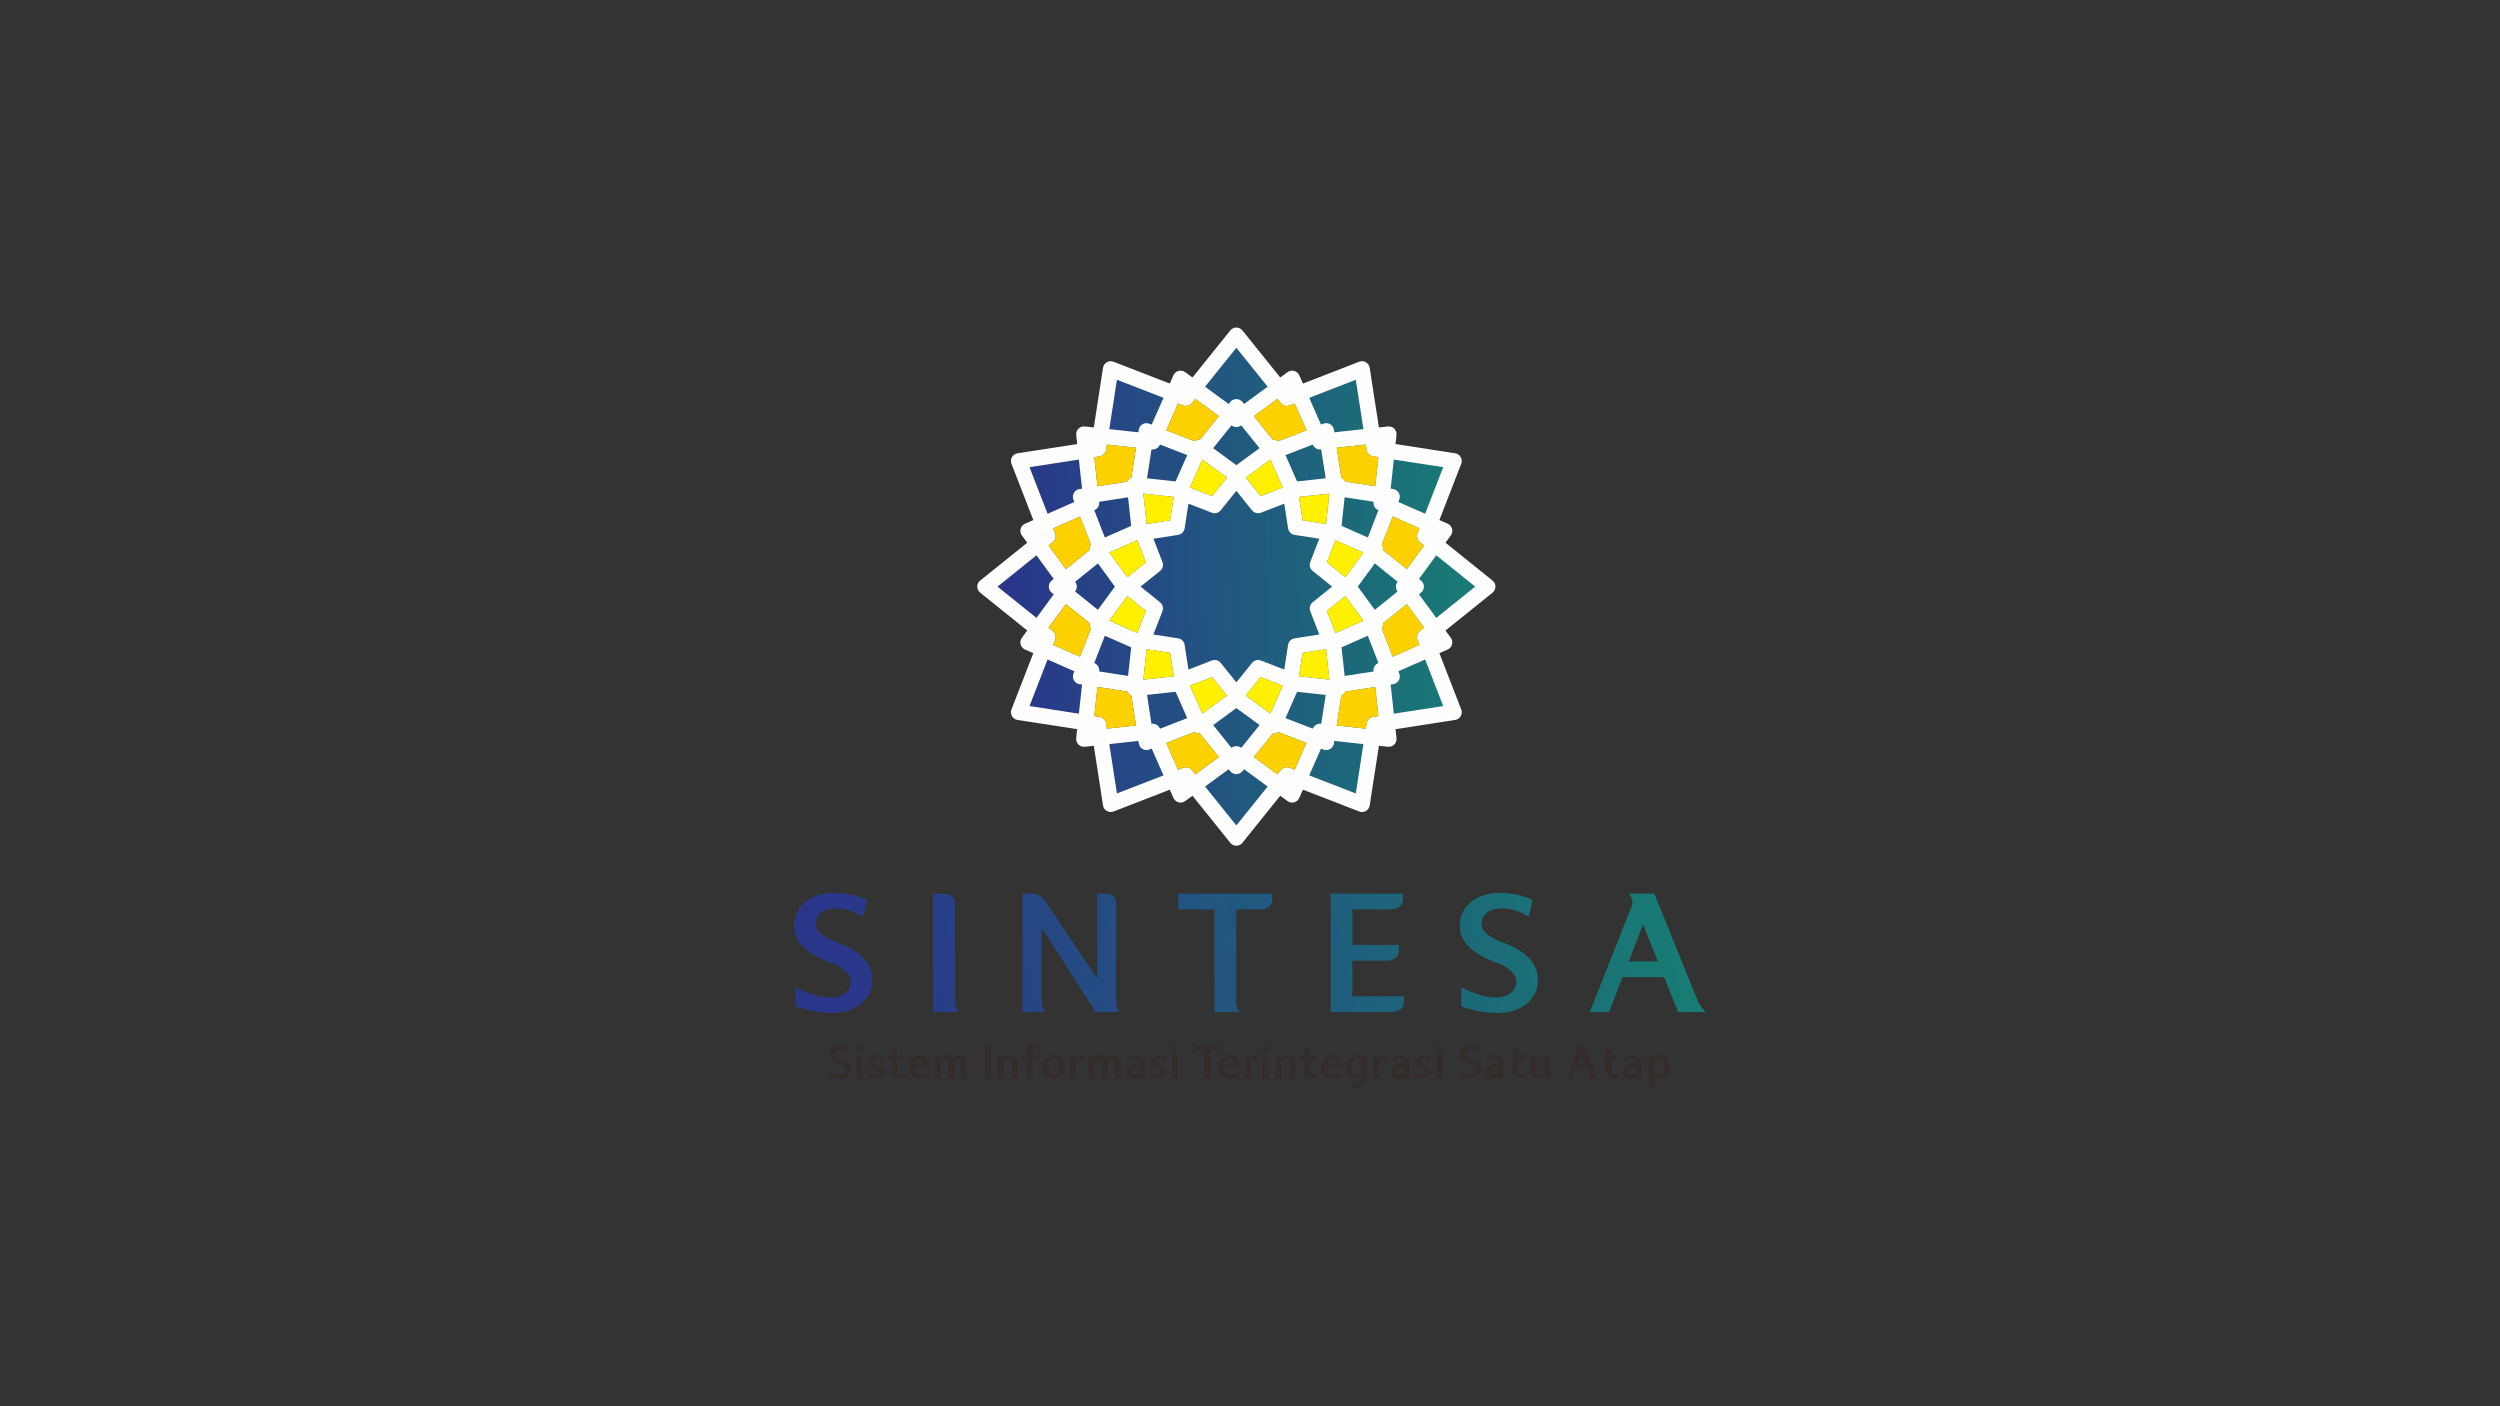 <?xml version="1.0" encoding="UTF-8"?>
<!DOCTYPE svg PUBLIC "-//W3C//DTD SVG 1.1//EN" "http://www.w3.org/Graphics/SVG/1.1/DTD/svg11.dtd">
<!-- Creator: CorelDRAW 2018 (64-Bit) -->
<svg xmlns="http://www.w3.org/2000/svg" xml:space="preserve" width="320mm" height="180mm" version="1.1" shape-rendering="geometricPrecision" text-rendering="geometricPrecision" image-rendering="optimizeQuality" fill-rule="evenodd" clip-rule="evenodd"
viewBox="0 0 32000 18000"
 xmlns:xlink="http://www.w3.org/1999/xlink">
 <rect x="0" y="0" width="32000" height="18000" fill="#333333" stroke="none"/>
 <defs>
    <linearGradient id="id0" gradientUnits="userSpaceOnUse" x1="12940.78" y1="8098.58" x2="21001.39" y2="7869.1">
     <stop offset="0" stop-opacity="1" stop-color="#2A368A"/>
     <stop offset="1" stop-opacity="1" stop-color="#11946C"/>
    </linearGradient>
   <linearGradient id="id1" gradientUnits="userSpaceOnUse" x1="11088.2" y1="13821.95" x2="25068.27" y2="10800.74">
    <stop offset="0" stop-opacity="1" stop-color="#2A368A"/>
    <stop offset="1" stop-opacity="1" stop-color="#11946C"/>
   </linearGradient>
   <linearGradient id="id2" gradientUnits="userSpaceOnUse" x1="11088.2" y1="13821.95" x2="25068.27" y2="10800.74">
    <stop offset="0" stop-opacity="1" stop-color="#2A368A"/>
    <stop offset="1" stop-opacity="1" stop-color="#11946C"/>
   </linearGradient>
   <linearGradient id="id3" gradientUnits="userSpaceOnUse" x1="11088.2" y1="13821.95" x2="25068.27" y2="10800.74">
    <stop offset="0" stop-opacity="1" stop-color="#2A368A"/>
    <stop offset="1" stop-opacity="1" stop-color="#11946C"/>
   </linearGradient>
   <linearGradient id="id4" gradientUnits="userSpaceOnUse" x1="11088.2" y1="13821.95" x2="25068.27" y2="10800.74">
    <stop offset="0" stop-opacity="1" stop-color="#2A368A"/>
    <stop offset="1" stop-opacity="1" stop-color="#11946C"/>
   </linearGradient>
   <linearGradient id="id5" gradientUnits="userSpaceOnUse" x1="11088.2" y1="13821.95" x2="25068.27" y2="10800.74">
    <stop offset="0" stop-opacity="1" stop-color="#2A368A"/>
    <stop offset="1" stop-opacity="1" stop-color="#11946C"/>
   </linearGradient>
   <linearGradient id="id6" gradientUnits="userSpaceOnUse" x1="11088.2" y1="13821.95" x2="25068.27" y2="10800.74">
    <stop offset="0" stop-opacity="1" stop-color="#2A368A"/>
    <stop offset="1" stop-opacity="1" stop-color="#11946C"/>
   </linearGradient>
   <linearGradient id="id7" gradientUnits="userSpaceOnUse" x1="11088.2" y1="13821.95" x2="25068.27" y2="10800.74">
    <stop offset="0" stop-opacity="1" stop-color="#2A368A"/>
    <stop offset="1" stop-opacity="1" stop-color="#11946C"/>
   </linearGradient>
 </defs>
 <g id="Layer_x0020_1">
  <g id="_1847603192512">
   <polygon fill="url(#id0)" fill-rule="nonzero" stroke="#332C2B" stroke-width="20" stroke-miterlimit="22.926" points="14217.17,4723.21 15026.28,5037.13 15111.41,4844.06 15281.63,4968.68 15825.36,4292.28 16369.09,4968.68 16539.31,4844.06 16624.44,5037.13 17433.55,4723.21 17566.21,5580.84 17775.96,5558.03 17753.15,5767.78 18610.78,5900.44 18296.86,6709.55 18489.93,6794.68 18365.31,6964.9 19041.71,7508.63 18365.31,8052.36 18489.93,8222.58 18296.86,8307.71 18610.78,9116.82 17753.15,9249.48 17775.96,9459.23 17566.21,9436.42 17433.55,10294.05 16624.44,9980.13 16539.31,10173.2 16369.09,10048.58 15825.36,10724.98 15281.63,10048.58 15111.41,10173.2 15026.28,9980.13 14217.17,10294.05 14084.51,9436.42 13874.76,9459.23 13897.57,9249.48 13039.94,9116.82 13353.86,8307.71 13160.79,8222.58 13285.41,8052.36 12609.01,7508.63 13285.41,6964.9 13160.79,6794.68 13353.86,6709.55 13039.94,5900.44 13897.57,5767.78 13874.76,5558.03 14084.51,5580.84 "/>
   <g>
    <path fill="#FEFEFE" fill-rule="nonzero" d="M13972.18 5655.45l146.55 -947.47c8.41,-54.36 59.31,-91.62 113.67,-83.21 7.22,1.12 14.14,2.99 20.69,5.52l893.85 346.75 600.69 -747.26c34.51,-42.92 97.31,-49.74 140.23,-15.23 6.21,4.99 11.66,10.58 16.34,16.61l599.58 745.88 893.83 -346.8c51.34,-19.84 109.07,5.69 128.91,57.03 3.14,8.13 5.14,16.42 6.09,24.69l145.93 943.49 947.47 146.55c54.36,8.41 91.62,59.31 83.21,113.67 -1.12,7.22 -2.99,14.14 -5.52,20.69l-346.75 893.85 747.26 600.69c42.92,34.51 49.74,97.31 15.23,140.23 -4.99,6.21 -10.58,11.66 -16.61,16.34l-745.88 599.58 346.8 893.83c19.84,51.34 -5.69,109.07 -57.03,128.91 -8.13,3.14 -16.42,5.14 -24.69,6.09l-943.49 145.93 -146.55 947.47c-8.41,54.36 -59.31,91.62 -113.67,83.21 -7.22,-1.12 -14.14,-2.99 -20.69,-5.52l-893.85 -346.75 -600.69 747.26c-34.51,42.92 -97.31,49.74 -140.23,15.23 -6.21,-4.99 -11.66,-10.58 -16.34,-16.61l-599.58 -745.88 -893.83 346.8c-51.34,19.84 -109.07,-5.69 -128.91,-57.03 -3.14,-8.13 -5.14,-16.42 -6.09,-24.69l-145.93 -943.49 -947.47 -146.55c-54.36,-8.41 -91.62,-59.31 -83.21,-113.67 1.12,-7.22 2.99,-14.14 5.52,-20.69l346.75 -893.85 -747.26 -600.69c-42.92,-34.51 -49.74,-97.31 -15.23,-140.23 4.99,-6.21 10.58,-11.66 16.61,-16.34l745.88 -599.58 -346.8 -893.83c-19.84,-51.34 5.69,-109.07 57.03,-128.91 8.13,-3.14 16.42,-5.14 24.69,-6.09l943.49 -145.93zm324.48 -794.49l-138.47 895.18c-5.76,42.59 -38.86,78.14 -83.49,85.04l-897.01 138.75 326.89 842.51c17.52,40.22 6.86,88.73 -28.97,117.54l-707.4 568.65 707.4 568.65c32.9,26.5 46.51,72.17 30.47,113.67l-328.39 846.38 895.18 138.47c42.59,5.76 78.14,38.86 85.04,83.49l138.75 897.01 842.51 -326.89c40.22,-17.52 88.73,-6.86 117.54,28.97l568.65 707.4 568.65 -707.4c26.5,-32.9 72.17,-46.51 113.67,-30.47l846.38 328.39 138.47 -895.18c5.76,-42.59 38.86,-78.14 83.49,-85.04l897.01 -138.75 -326.89 -842.51c-17.52,-40.22 -6.86,-88.73 28.97,-117.54l707.4 -568.65 -707.4 -568.65c-32.9,-26.5 -46.51,-72.17 -30.47,-113.67l328.39 -846.38 -895.18 -138.47c-42.59,-5.76 -78.14,-38.86 -85.04,-83.49l-138.75 -897.01 -842.51 326.89c-40.22,17.52 -88.73,6.86 -117.54,-28.97l-568.65 -707.4 -568.65 707.4c-26.5,32.9 -72.17,46.51 -113.67,30.47l-846.38 -328.39z"/>
    <path fill="#FEFEFE" fill-rule="nonzero" d="M13559.81 7508.63l-479.49 -654.97c-32.57,-44.44 -22.95,-106.88 21.49,-139.45 5.97,-4.38 12.28,-7.99 18.79,-10.86l742.72 -327.58 -87.78 -807.19c-5.82,-54.79 33.88,-103.95 88.67,-109.77 7.85,-0.83 15.59,-0.73 23.1,0.22l805.19 87.56 327.5 -742.76c22.21,-50.48 81.16,-73.39 131.64,-51.18 8.33,3.66 15.9,8.33 22.64,13.79l651.08 476.64 654.97 -479.49c44.44,-32.57 106.88,-22.95 139.45,21.49 4.38,5.97 7.99,12.28 10.86,18.79l327.58 742.72 807.19 -87.78c54.79,-5.82 103.95,33.88 109.77,88.67 0.83,7.85 0.73,15.59 -0.22,23.1l-87.56 805.19 742.76 327.5c50.48,22.21 73.39,81.16 51.18,131.64 -3.66,8.33 -8.33,15.9 -13.79,22.64l-476.64 651.08 479.49 654.97c32.57,44.44 22.95,106.88 -21.49,139.45 -5.97,4.38 -12.28,7.99 -18.79,10.86l-742.72 327.58 87.78 807.19c5.82,54.79 -33.88,103.95 -88.67,109.77 -7.85,0.83 -15.59,0.73 -23.1,-0.22l-805.19 -87.56 -327.5 742.76c-22.21,50.48 -81.16,73.39 -131.64,51.18 -8.33,-3.66 -15.9,-8.33 -22.64,-13.79l-651.08 -476.64 -654.97 479.49c-44.44,32.57 -106.88,22.95 -139.45,-21.49 -4.38,-5.97 -7.99,-12.28 -10.86,-18.79l-327.58 -742.72 -807.19 87.78c-54.79,5.82 -103.95,-33.88 -109.77,-88.67 -0.83,-7.85 -0.73,-15.59 0.22,-23.1l87.56 -805.19 -742.76 -327.5c-50.48,-22.21 -73.39,-81.16 -51.18,-131.64 3.66,-8.33 8.33,-15.9 13.79,-22.64l476.64 -651.08zm-245.14 -672.65l448.16 612.16c26.13,34.27 27.87,82.95 1.1,119.47l-449.26 613.67 695.98 306.88c38.66,17.09 63.69,57.68 58.99,101.96l-82.27 756.5 751.66 -81.74c43.66,-6.84 88.16,16.1 106.8,58.46l306.88 695.98 612.16 -448.16c34.27,-26.13 82.95,-27.87 119.47,-1.1l613.67 449.26 306.88 -695.98c17.09,-38.66 57.68,-63.69 101.96,-58.99l756.5 82.27 -81.74 -751.66c-6.84,-43.66 16.1,-88.16 58.46,-106.8l695.98 -306.88 -448.16 -612.16c-26.13,-34.27 -27.87,-82.95 -1.1,-119.47l449.26 -613.67 -695.98 -306.88c-38.66,-17.09 -63.69,-57.68 -58.99,-101.96l82.27 -756.5 -751.66 81.74c-43.66,6.84 -88.16,-16.1 -106.8,-58.46l-306.88 -695.98 -612.16 448.16c-34.27,26.13 -82.95,27.87 -119.47,1.1l-613.67 -449.26 -306.88 695.98c-17.09,38.66 -57.68,63.69 -101.96,58.99l-756.5 -82.27 81.74 751.66c6.84,43.66 -16.1,88.16 -58.46,106.8l-695.98 306.88z"/>
    <path fill="#FEFEFE" fill-rule="nonzero" d="M14474.86 6158.13l101.66 -657.25c8.41,-54.36 59.31,-91.62 113.67,-83.21 7.22,1.12 14.14,2.99 20.69,5.52l620.07 240.53 416.68 -518.37c34.51,-42.92 97.31,-49.74 140.23,-15.23 6.21,4.99 11.66,10.58 16.34,16.61l415.57 516.99 620.05 -240.58c51.34,-19.84 109.07,5.69 128.91,57.03 3.14,8.13 5.14,16.42 6.09,24.69l101.04 653.27 657.25 101.66c54.36,8.41 91.62,59.31 83.21,113.67 -1.12,7.22 -2.99,14.14 -5.52,20.69l-240.53 620.07 518.37 416.68c42.92,34.51 49.74,97.31 15.23,140.23 -4.99,6.21 -10.58,11.66 -16.61,16.34l-516.99 415.57 240.58 620.05c19.84,51.34 -5.69,109.07 -57.03,128.91 -8.13,3.14 -16.42,5.14 -24.69,6.09l-653.27 101.04 -101.66 657.25c-8.41,54.36 -59.31,91.62 -113.67,83.21 -7.22,-1.12 -14.14,-2.99 -20.69,-5.52l-620.07 -240.53 -416.68 518.37c-34.51,42.92 -97.31,49.74 -140.23,15.23 -6.21,-4.99 -11.66,-10.58 -16.34,-16.61l-415.57 -516.99 -620.05 240.58c-51.34,19.84 -109.07,-5.69 -128.91,-57.03 -3.14,-8.13 -5.14,-16.42 -6.09,-24.69l-101.04 -653.27 -657.25 -101.66c-54.36,-8.41 -91.62,-59.31 -83.21,-113.67 1.12,-7.22 2.99,-14.14 5.52,-20.69l240.53 -620.07 -518.37 -416.68c-42.92,-34.51 -49.74,-97.31 -15.23,-140.23 4.99,-6.21 10.58,-11.66 16.61,-16.34l516.99 -415.57 -240.58 -620.05c-19.84,-51.34 5.69,-109.07 57.03,-128.91 8.13,-3.14 16.42,-5.14 24.69,-6.09l653.27 -101.04zm279.59 -504.26l-93.58 604.95c-5.76,42.58 -38.86,78.13 -83.49,85.04l-606.78 93.86 220.66 568.73c17.52,40.22 6.86,88.73 -28.97,117.54l-478.51 384.64 478.51 384.64c32.9,26.5 46.51,72.17 30.47,113.67l-222.16 572.6 604.95 93.58c42.58,5.76 78.13,38.86 85.04,83.49l93.86 606.78 568.73 -220.66c40.22,-17.52 88.73,-6.86 117.54,28.97l384.64 478.51 384.64 -478.51c26.5,-32.9 72.17,-46.51 113.67,-30.47l572.6 222.16 93.58 -604.95c5.76,-42.58 38.86,-78.14 83.49,-85.04l606.78 -93.86 -220.66 -568.73c-17.52,-40.22 -6.86,-88.73 28.97,-117.54l478.51 -384.64 -478.51 -384.64c-32.9,-26.5 -46.51,-72.17 -30.47,-113.67l222.16 -572.6 -604.95 -93.58c-42.58,-5.76 -78.14,-38.86 -85.04,-83.49l-93.86 -606.78 -568.73 220.66c-40.22,17.52 -88.73,6.86 -117.54,-28.97l-384.64 -478.51 -384.64 478.51c-26.5,32.9 -72.17,46.51 -113.67,30.47l-572.6 -222.16z"/>
    <path fill="#FEFEFE" fill-rule="nonzero" d="M14270.71 7508.63l-306 -418.01c-32.57,-44.44 -22.95,-106.88 21.49,-139.45 5.97,-4.38 12.28,-7.99 18.79,-10.86l473.99 -209.09 -56.03 -515.23c-5.82,-54.79 33.88,-103.95 88.67,-109.77 7.85,-0.83 15.59,-0.73 23.1,0.22l513.23 55.81 209.01 -474.03c22.21,-50.48 81.16,-73.39 131.64,-51.18 8.32,3.66 15.89,8.33 22.64,13.79l414.12 303.15 418.01 -306c44.44,-32.57 106.88,-22.95 139.45,21.49 4.38,5.97 7.99,12.28 10.86,18.79l209.09 473.99 515.23 -56.03c54.79,-5.82 103.95,33.88 109.77,88.67 0.83,7.85 0.73,15.59 -0.22,23.1l-55.81 513.23 474.03 209.01c50.48,22.21 73.39,81.16 51.18,131.64 -3.66,8.32 -8.33,15.89 -13.79,22.64l-303.15 414.12 306 418.01c32.57,44.44 22.95,106.88 -21.49,139.45 -5.97,4.38 -12.28,7.99 -18.79,10.86l-473.99 209.09 56.03 515.23c5.82,54.79 -33.88,103.95 -88.67,109.77 -7.85,0.83 -15.59,0.73 -23.1,-0.22l-513.23 -55.81 -209.01 474.03c-22.21,50.48 -81.16,73.39 -131.64,51.18 -8.32,-3.66 -15.89,-8.33 -22.64,-13.79l-414.12 -303.15 -418.01 306c-44.44,32.57 -106.88,22.95 -139.45,-21.49 -4.38,-5.97 -7.99,-12.28 -10.86,-18.79l-209.09 -473.99 -515.23 56.03c-54.79,5.82 -103.95,-33.88 -109.77,-88.67 -0.83,-7.85 -0.73,-15.59 0.22,-23.1l55.81 -513.23 -474.03 -209.01c-50.48,-22.21 -73.39,-81.16 -51.18,-131.64 3.66,-8.32 8.33,-15.89 13.79,-22.64l303.15 -414.12zm-71.65 -435.69l274.67 375.2c26.13,34.27 27.87,82.95 1.1,119.47l-275.77 376.71 427.25 188.39c38.66,17.09 63.69,57.68 58.99,101.96l-50.52 464.54 459.7 -49.99c43.66,-6.84 88.16,16.1 106.8,58.46l188.39 427.25 375.2 -274.67c34.27,-26.13 82.95,-27.87 119.47,-1.1l376.71 275.77 188.39 -427.25c17.09,-38.66 57.68,-63.69 101.96,-58.99l464.54 50.52 -49.99 -459.7c-6.84,-43.66 16.1,-88.16 58.46,-106.8l427.25 -188.39 -274.67 -375.2c-26.13,-34.27 -27.87,-82.95 -1.1,-119.47l275.77 -376.71 -427.25 -188.39c-38.66,-17.09 -63.69,-57.68 -58.99,-101.96l50.52 -464.54 -459.7 49.99c-43.66,6.84 -88.16,-16.1 -106.8,-58.46l-188.39 -427.25 -375.2 274.67c-34.27,26.13 -82.95,27.87 -119.47,1.1l-376.71 -275.77 -188.39 427.25c-17.09,38.66 -57.68,63.69 -101.96,58.99l-464.54 -50.52 49.99 459.7c6.84,43.66 -16.1,88.16 -58.46,106.8l-427.25 188.39z"/>
    <path fill="#FEFEFE" fill-rule="nonzero" d="M14977.55 6660.82l56.77 -367.03c8.41,-54.36 59.31,-91.62 113.67,-83.21 7.22,1.12 14.14,2.99 20.69,5.52l346.26 134.29 232.69 -289.47c34.51,-42.92 97.31,-49.74 140.23,-15.23 6.21,4.99 11.66,10.58 16.34,16.61l231.58 288.09 346.24 -134.34c51.34,-19.84 109.07,5.69 128.91,57.03 3.14,8.13 5.14,16.42 6.09,24.69l56.15 363.05 367.03 56.77c54.36,8.41 91.62,59.31 83.21,113.67 -1.12,7.22 -2.99,14.14 -5.52,20.69l-134.29 346.26 289.47 232.69c42.92,34.51 49.74,97.31 15.23,140.23 -4.99,6.21 -10.58,11.66 -16.61,16.34l-288.09 231.58 134.34 346.24c19.84,51.34 -5.69,109.07 -57.03,128.91 -8.13,3.14 -16.42,5.14 -24.69,6.09l-363.05 56.15 -56.77 367.03c-8.41,54.36 -59.31,91.62 -113.67,83.21 -7.22,-1.12 -14.14,-2.99 -20.69,-5.52l-346.26 -134.29 -232.69 289.47c-34.51,42.92 -97.31,49.74 -140.23,15.23 -6.21,-4.99 -11.66,-10.58 -16.34,-16.61l-231.58 -288.09 -346.24 134.34c-51.34,19.84 -109.07,-5.69 -128.91,-57.03 -3.14,-8.13 -5.14,-16.42 -6.09,-24.69l-56.15 -363.05 -367.03 -56.77c-54.36,-8.41 -91.62,-59.31 -83.21,-113.67 1.12,-7.22 2.99,-14.14 5.52,-20.69l134.29 -346.26 -289.47 -232.69c-42.92,-34.51 -49.74,-97.31 -15.23,-140.23 4.99,-6.21 10.58,-11.66 16.61,-16.34l288.09 -231.58 -134.34 -346.24c-19.84,-51.34 5.69,-109.07 57.03,-128.91 8.13,-3.14 16.42,-5.14 24.69,-6.09l363.05 -56.15zm234.7 -214.05l-48.69 314.74c-5.76,42.59 -38.86,78.14 -83.49,85.04l-316.57 48.97 114.43 294.92c17.52,40.22 6.86,88.73 -28.97,117.54l-249.61 200.65 249.61 200.65c32.9,26.5 46.51,72.17 30.47,113.67l-115.93 298.79 314.74 48.69c42.59,5.76 78.14,38.86 85.04,83.49l48.97 316.57 294.92 -114.43c40.22,-17.52 88.73,-6.86 117.54,28.97l200.65 249.61 200.65 -249.61c26.5,-32.9 72.17,-46.51 113.67,-30.47l298.79 115.93 48.69 -314.74c5.76,-42.59 38.86,-78.14 83.49,-85.04l316.57 -48.97 -114.43 -294.92c-17.52,-40.22 -6.86,-88.73 28.97,-117.54l249.61 -200.65 -249.61 -200.65c-32.9,-26.5 -46.51,-72.17 -30.47,-113.67l115.93 -298.79 -314.74 -48.69c-42.59,-5.76 -78.14,-38.86 -85.04,-83.49l-48.97 -316.57 -294.92 114.43c-40.22,17.52 -88.73,6.86 -117.54,-28.97l-200.65 -249.61 -200.65 249.61c-26.5,32.9 -72.17,46.51 -113.67,30.47l-298.79 -115.93z"/>
   </g>
   <g>
    <polygon fill="#FFF000" points="14634.78,6318.05 14677.11,6707.29 14977.55,6660.82 15024.02,6360.38 "/>
    <polygon fill="#FFF000" points="15389.67,5882.33 15231.72,6240.55 15514.94,6350.39 15705.4,6113.46 "/>
    <polygon fill="#FFF000" points="16261.05,5882.33 15945.33,6113.46 16135.78,6350.39 16418.98,6240.51 "/>
    <polygon fill="#FFF000" points="17015.94,6318.05 16626.7,6360.38 16673.17,6660.82 16973.61,6707.29 "/>
    <polygon fill="#FFF000" points="17451.66,7072.94 17093.44,6914.99 16983.6,7198.21 17220.53,7388.67 "/>
    <polygon fill="#FFF000" points="17451.66,7944.32 17220.53,7628.6 16983.6,7819.05 17093.48,8102.25 "/>
    <polygon fill="#FFF000" points="17015.94,8699.21 16973.61,8309.97 16673.17,8356.44 16626.7,8656.88 "/>
    <polygon fill="#FFF000" points="16419,8776.71 16135.78,8666.87 15945.32,8903.8 16261.05,9134.93 "/>
    <polygon fill="#FFF000" points="15705.39,8903.8 15514.94,8666.87 15231.74,8776.75 15389.67,9134.93 "/>
    <polygon fill="#FFF000" points="15024.02,8656.88 14977.55,8356.44 14677.11,8309.97 14634.78,8699.21 "/>
    <polygon fill="#FFF000" points="14557.28,8102.27 14667.12,7819.05 14430.19,7628.59 14199.06,7944.32 "/>
    <polygon fill="#FFF000" points="14430.19,7388.66 14667.12,7198.21 14557.24,6915.01 14199.06,7072.94 "/>
   </g>
   <g>
    <path fill="#FDD100" d="M13945.93 7041.97c-2.5,-24.24 3.94,-48.94 18.52,-68.99l-140.32 -361.64 -342.81 151.16 23.26 59.94c17.52,40.22 6.86,88.73 -28.97,117.54l-53.38 42.91 221.24 302.21 302.46 -243.13z"/>
    <path fill="#FDD100" d="M13945.83 7975.21l-302.37 -243.05 -221.24 302.21 53.39 42.91c32.9,26.5 46.51,72.17 30.47,113.67l-24.76 63.81 342.84 151.17 140.25 -361.54c-14.35,-19.78 -21.18,-44.45 -18.58,-69.18z"/>
    <path fill="#FDD100" d="M14430.96 8852.34l-383.39 -59.3 -40.52 372.58 65.82 10.18c42.59,5.76 78.14,38.86 85.04,83.49l10.46 67.65 372.58 -40.52 -59.3 -383.41c-22.35,-9.95 -40.6,-27.93 -50.69,-50.67z"/>
    <path fill="#FDD100" d="M15289.71 9369.54l-361.64 140.32 151.16 342.81 59.94 -23.26c40.22,-17.52 88.73,-6.86 117.54,28.97l42.91 53.38 302.21 -221.24 -243.13 -302.46c-24.24,2.5 -48.94,-3.94 -68.99,-18.52z"/>
    <path fill="#FDD100" d="M16291.94 9388.16l-243.05 302.37 302.21 221.24 42.91 -53.39c26.5,-32.9 72.17,-46.51 113.67,-30.47l63.81 24.76 151.17 -342.84 -361.54 -140.25c-19.78,14.35 -44.45,21.18 -69.18,18.58z"/>
    <path fill="#FDD100" d="M17169.07 8903.03l-59.3 383.39 372.58 40.52 10.18 -65.82c5.76,-42.59 38.86,-78.14 83.49,-85.04l67.65 -10.46 -40.52 -372.58 -383.41 59.3c-9.95,22.35 -27.93,40.6 -50.67,50.69z"/>
    <path fill="#FDD100" d="M17686.27 8044.28l140.32 361.64 342.81 -151.16 -23.26 -59.94c-17.52,-40.22 -6.86,-88.73 28.97,-117.54l53.38 -42.91 -221.24 -302.21 -302.46 243.13c2.5,24.24 -3.94,48.94 -18.52,68.99z"/>
    <path fill="#FDD100" d="M17704.89 7042.05l302.37 243.05 221.24 -302.21 -53.39 -42.91c-32.9,-26.5 -46.51,-72.17 -30.47,-113.67l24.76 -63.81 -342.84 -151.17 -140.25 361.54c14.35,19.78 21.18,44.45 18.58,69.18z"/>
    <path fill="#FDD100" d="M17219.76 6164.92l383.39 59.3 40.52 -372.58 -65.82 -10.18c-42.59,-5.76 -78.14,-38.86 -85.04,-83.49l-10.46 -67.65 -372.58 40.52 59.3 383.41c22.35,9.95 40.6,27.93 50.69,50.67z"/>
    <path fill="#FDD100" d="M16361.01 5647.72l361.64 -140.32 -151.16 -342.81 -59.94 23.26c-40.22,17.52 -88.73,6.86 -117.54,-28.97l-42.91 -53.38 -302.21 221.24 243.13 302.46c24.24,-2.5 48.94,3.94 68.99,18.52z"/>
    <path fill="#FDD100" d="M15358.78 5629.1l243.05 -302.37 -302.21 -221.24 -42.91 53.39c-26.5,32.9 -72.17,46.51 -113.67,30.47l-63.81 -24.76 -151.17 342.84 361.54 140.25c19.78,-14.35 44.45,-21.18 69.18,-18.58z"/>
    <path fill="#FDD100" d="M14481.65 6114.23l59.3 -383.39 -372.58 -40.52 -10.18 65.82c-5.76,42.59 -38.86,78.14 -83.49,85.04l-67.65 10.46 40.52 372.58 383.41 -59.3c9.95,-22.35 27.93,-40.6 50.67,-50.69z"/>
   </g>
  </g>
  <path fill="url(#id1)" fill-rule="nonzero" d="M10616.79 12315.73c-300.75,-111.26 -450.93,-265.76 -450.93,-464.3 0,-121.87 45.99,-222.91 137.6,-302.71 91.99,-79.81 218.19,-119.52 379.37,-119.52 143.1,0 281.49,29.49 414.76,88.85l-49.53 217.01c-113.23,-71.55 -228.81,-107.32 -345.57,-107.32 -84.92,0 -149.39,18.47 -193.03,55.82 -44.03,37.35 -66.05,86.49 -66.05,147.04 0,85.7 88.46,162.75 265.76,231.55 304.29,108.51 456.04,268.52 456.04,480.42 0,122.26 -47.57,223.3 -143.1,303.5 -95.14,80.2 -223.7,120.3 -384.49,120.3 -141.92,0 -293.28,-28.7 -454.07,-85.71l0 -242.56c171.01,86.49 319.62,129.73 445.42,129.73 78.24,0 140.75,-19.26 187.92,-57.39 47.18,-37.75 70.77,-86.89 70.77,-146.64 0,-99.86 -90.03,-182.42 -270.87,-248.07z"/>
  <path id="1" fill="url(#id2)" fill-rule="nonzero" d="M12221.96 11573.88l0 1233.27c0,18.47 1.57,37.34 4.32,57.79 3.15,20.05 15.73,49.93 38.53,89.24l-320.4 0 0 -1515.15 138.38 0c53.86,0 90.81,12.58 110.08,37.35 19.26,24.77 29.09,57.4 29.09,97.5z"/>
  <path id="2" fill="url(#id3)" fill-rule="nonzero" d="M13332.18 11872.27l0 934.88c0,18.47 1.57,37.34 4.71,57.79 2.76,20.05 15.73,49.93 38.14,89.24l-287.38 0 0 -1515.15 138.38 0c62.12,0 114.01,33.42 155.68,99.86l660.47 985.2 0 -1085.06 105.36 0c54.25,0 90.82,12.58 110.08,37.35 19.66,24.77 29.09,57.4 29.09,97.5l0 1233.27c0,18.47 1.57,37.34 4.33,57.79 3.14,20.05 15.72,49.93 38.52,89.24l-303.89 0 -693.49 -1081.91z"/>
  <path id="3" fill="url(#id4)" fill-rule="nonzero" d="M15821.91 11640.71l0 1166.44c0,18.47 1.57,37.34 4.33,57.79 2.75,20.05 15.72,49.93 38.52,89.24l-320.4 0 0 -1313.47 -463.12 0 0 -201.68 1204.57 0 0 63.69c0,46.78 -14.54,81.38 -44.42,104.18 -29.49,22.8 -67.23,33.81 -113.62,33.81l-305.86 0z"/>
  <path id="4" fill="url(#id5)" fill-rule="nonzero" d="M17031.99 11439.03l925.83 0 0 63.69c0,46.78 -14.54,81.38 -44.42,104.18 -29.49,22.8 -67.23,33.81 -113.23,33.81l-490.63 0 0 454.47 597.96 0 0 63.68c0,46.79 -14.94,81.38 -44.42,104.19 -29.49,22.8 -67.62,33.81 -113.62,33.81l-439.92 0 0 455.64 660.47 0 0 63.3c0,46.78 -14.94,81.77 -44.42,104.18 -29.49,22.8 -67.62,34.2 -113.62,34.2l-779.98 0 0 -1515.15z"/>
  <path id="5" fill="url(#id6)" fill-rule="nonzero" d="M19137.23 12315.73c-300.75,-111.26 -450.93,-265.76 -450.93,-464.3 0,-121.87 45.99,-222.91 137.6,-302.71 91.99,-79.81 218.19,-119.52 379.37,-119.52 143.1,0 281.49,29.49 414.76,88.85l-49.53 217.01c-113.23,-71.55 -228.81,-107.32 -345.57,-107.32 -84.92,0 -149.39,18.47 -193.03,55.82 -44.03,37.35 -66.05,86.49 -66.05,147.04 0,85.7 88.46,162.75 265.76,231.55 304.29,108.51 456.04,268.52 456.04,480.42 0,122.26 -47.57,223.3 -143.1,303.5 -95.14,80.2 -223.7,120.3 -384.49,120.3 -141.92,0 -293.28,-28.7 -454.07,-85.71l0 -242.56c171.01,86.49 319.62,129.73 445.42,129.73 78.24,0 140.75,-19.26 187.92,-57.39 47.18,-37.75 70.77,-86.89 70.77,-146.64 0,-99.86 -90.03,-182.42 -270.87,-248.07z"/>
  <path id="6" fill="url(#id7)" fill-rule="nonzero" d="M21220.85 12305.9l-189.89 -474.13 -183.2 474.13 373.09 0zm-452.11 201.68l-172.19 446.6 -246.89 0 538.59 -1362.61c7.47,-18.87 9.05,-40.49 5.51,-64.08 -3.54,-23.98 -17.3,-53.47 -40.5,-88.46l322.38 0 549.99 1358.29c7.08,17.69 17.3,38.13 30.67,62.11 12.97,23.59 38.92,55.44 77.84,94.75l-354.61 0 -178.48 -446.6 -532.31 0z"/>
  <path fill="#332C2B" fill-rule="nonzero" d="M10745.24 13628.71c-83.2,-30.78 -124.75,-73.53 -124.75,-128.46 0,-33.71 12.73,-61.67 38.07,-83.74 25.45,-22.08 60.36,-33.07 104.96,-33.07 39.59,0 77.87,8.16 114.74,24.58l-13.7 60.04c-31.33,-19.8 -63.3,-29.69 -95.61,-29.69 -23.49,0 -41.33,5.11 -53.4,15.44 -12.18,10.33 -18.27,23.93 -18.27,40.68 0,23.71 24.47,45.03 73.52,64.06 84.19,30.02 126.17,74.29 126.17,132.91 0,33.83 -13.16,61.78 -39.59,83.97 -26.32,22.19 -61.89,33.28 -106.37,33.28 -39.27,0 -81.14,-7.94 -125.63,-23.71l0 -67.11c47.32,23.93 88.43,35.9 123.24,35.9 21.64,0 38.93,-5.33 51.98,-15.88 13.06,-10.45 19.58,-24.04 19.58,-40.57 0,-27.63 -24.9,-50.47 -74.94,-68.63z"/>
  <path id="1" fill="#332C2B" fill-rule="nonzero" d="M10955.59 13428.03c0,-10.55 2.5,-19.03 7.61,-25.66 5.01,-6.53 14.69,-9.79 28.83,-9.79l14.57 0c14.14,0 23.71,3.26 28.82,9.79 5.01,6.63 7.62,15.11 7.62,25.66l0 8.49c0,10.33 -2.61,18.81 -7.62,25.34 -5.11,6.63 -14.68,9.9 -28.82,9.9l-14.57 0c-14.14,0 -23.82,-3.27 -28.83,-9.9 -5.11,-6.53 -7.61,-15.01 -7.61,-25.34l0 -8.49zm82.23 118.12l0 218.51c0,5.11 0.43,10.33 1.19,15.99 0.87,5.55 4.35,13.81 10.66,24.69l-88.64 0 0 -296.6 38.28 0c15.01,0 25.13,3.48 30.46,10.33 5.44,6.96 8.05,15.88 8.05,27.08z"/>
  <path id="2" fill="#332C2B" fill-rule="nonzero" d="M11127.22 13642.85c-12.73,-15.34 -19.04,-32.63 -19.04,-52.1 0,-25.89 10.45,-46.55 31.11,-61.89 20.78,-15.45 48.95,-23.06 84.62,-23.06 26.21,0 53.95,6.09 83.1,18.49l-9.36 64.93c-29.36,-19.03 -52.97,-28.49 -70.8,-28.49 -14.69,0 -25.35,2.39 -31.87,7.28 -6.42,4.79 -9.68,11.64 -9.68,20.34 0,7.29 3.59,14.36 10.77,21.21 7.18,6.86 23.05,15.12 47.53,24.69 24.47,9.68 43.07,21.65 55.68,35.9 12.62,14.24 18.93,31.1 18.93,50.46 0,25.78 -10.22,46.88 -30.78,63.3 -20.56,16.54 -47.75,24.8 -81.79,24.8 -30.35,0 -62,-7.18 -94.95,-21.53l0 -65.26c37.19,21.21 68.84,31.87 94.95,31.87 12.51,0 21.64,-2.4 27.19,-7.18 5.55,-4.79 8.37,-10.55 8.37,-17.51 0,-9.25 -3.59,-17.3 -10.65,-24.04 -7.07,-6.85 -22.95,-15.01 -47.54,-24.8 -24.58,-9.68 -43.17,-22.19 -55.79,-37.41z"/>
  <path id="3" fill="#332C2B" fill-rule="nonzero" d="M11409.35 13510.04l6.09 -85.92 31.54 0c15.01,0 25.13,3.37 30.46,10.33 5.44,6.85 8.05,15.88 8.05,26.98l0 47.31 81.35 0 0 17.62c0,12.94 -3.59,22.08 -10.76,27.41 -7.18,5.22 -17.08,7.83 -29.91,7.83l-40.68 0 0 149.98c0,16.75 2.93,27.96 8.81,33.61 5.87,5.77 14.9,8.6 27.08,8.6 12.29,0 29.04,-4.79 50.03,-14.36l9.46 53.18c-23.49,10.66 -46.33,16.1 -68.63,16.1 -34.15,0 -60.03,-8.37 -77.44,-24.91 -17.4,-16.64 -26.1,-40.56 -26.1,-72l0 -150.2 -44.59 0 0 -45.57 45.24 -5.99z"/>
  <path id="4" fill="#332C2B" fill-rule="nonzero" d="M11706.17 13623.81l115.4 0c-0.65,-15.55 -5.77,-30.02 -15.56,-43.29 -9.68,-13.16 -22.95,-19.79 -39.69,-19.79 -16.86,0 -31.55,8.05 -44.05,24.25 -7.84,10.12 -13.27,23.06 -16.1,38.83zm-1.74 48.84c2.61,22.95 10.44,41.22 23.6,55.03 16.42,17.19 37.31,25.78 62.54,25.78 28.71,0 61.56,-10.55 98.32,-31.54l0 65.47c-34.8,14.03 -70.04,21 -105.93,21 -45.69,0 -83.21,-13.82 -112.58,-41.34 -29.36,-27.51 -44.05,-64.82 -44.05,-111.91 0,-43.4 13.6,-79.08 40.9,-107.14 27.19,-28.17 60.26,-42.2 99.09,-42.2 41,0 73.63,13.6 97.67,40.79 24.14,27.19 36.21,62.21 36.21,105.17 0,5.66 -0.65,12.62 -1.84,20.89l-193.93 0z"/>
  <path id="5" fill="#332C2B" fill-rule="nonzero" d="M12197.57 13543.65c28.61,-25.23 54.93,-37.85 78.96,-37.85 31.76,0 56.24,8.16 73.42,24.58 17.19,16.32 25.89,39.16 25.89,68.2l0 166.08c0,5.11 0.32,10.33 1.19,15.99 0.76,5.55 4.35,13.81 10.55,24.69l-88.64 0 0 -201.22c0,-14.35 -3.15,-25.23 -9.57,-32.52 -6.31,-7.28 -17.95,-10.87 -34.7,-10.87 -11.74,0 -26.32,6.74 -43.72,20.34 0.87,5.43 1.2,11.31 1.2,17.51l0 166.08c0,5.11 0.43,10.33 1.19,15.99 0.87,5.55 4.35,13.81 10.66,24.69l-88.64 0 0 -201.22c0,-14.35 -3.16,-25.23 -9.57,-32.52 -6.31,-7.28 -17.95,-10.87 -34.7,-10.87 -13.16,0 -31.32,9.79 -54.38,29.36l0 174.57c0,5.11 0.43,10.33 1.19,15.99 0.87,5.55 4.35,13.81 10.66,24.69l-88.64 0 0 -296.6 38.28 0c15.01,0 25.13,3.48 30.46,10.33 5.44,6.96 8.05,14.03 8.05,21.32l0 0.87c27.3,-23.71 52.75,-35.46 76.24,-35.46 31.76,0 56.23,8.16 73.42,24.58 4.24,4.03 8.05,8.49 11.2,13.27z"/>
  <path id="6" fill="#332C2B" fill-rule="nonzero" d="M12684.51 13423.47l0 341.19c0,5.11 0.43,10.33 1.19,15.99 0.87,5.55 4.36,13.81 10.66,24.69l-88.64 0 0 -419.18 38.29 0c14.9,0 25.12,3.48 30.45,10.33 5.33,6.85 8.05,15.88 8.05,26.98z"/>
  <path id="7" fill="#332C2B" fill-rule="nonzero" d="M12848.74 13534.3c24.69,-19.04 49.27,-28.5 73.75,-28.5 31.76,0 57.21,8.59 76.46,25.89 19.25,17.29 28.82,41.55 28.82,72.76l0 160.21c0,5.11 0.44,10.33 1.2,15.99 0.87,5.55 4.35,13.81 10.66,24.69l-88.65 0 0 -195.45c0,-16.21 -4.13,-28.5 -12.4,-36.76 -8.37,-8.27 -20.99,-12.4 -37.96,-12.4 -14.57,0 -31.65,7.39 -51.33,22.08l0 181.85c0,5.11 0.43,10.33 1.19,15.99 0.87,5.55 4.35,13.81 10.66,24.69l-88.64 0 0 -296.6 38.28 0c15.01,0 25.13,3.48 30.68,10.33 3.8,5.11 6.2,10.12 7.28,15.23z"/>
  <path id="8" fill="#332C2B" fill-rule="nonzero" d="M13140.34 13510.04l0 -55.58c0,-31.21 8.7,-55.03 26.1,-71.67 17.41,-16.53 43.29,-24.8 77.44,-24.8 22.3,0 45.14,5.33 68.63,15.99l-9.46 52.86c-20.99,-9.36 -37.74,-13.92 -50.03,-13.92 -12.18,0 -21.21,2.72 -27.08,8.26 -5.88,5.66 -8.81,16.75 -8.81,33.61l0 53.95 81.35 0 0 17.62c0,12.94 -3.59,22.08 -10.76,27.41 -7.18,5.22 -17.08,7.83 -29.91,7.83l-40.68 0 0 243.74 -76.79 0 0 -243.74 -44.59 0 0 -45.57 44.59 -5.99z"/>
  <path id="9" fill="#332C2B" fill-rule="nonzero" d="M13539.4 13728.99c12.62,-16.32 18.93,-39.92 18.93,-71.03 0,-30.99 -6.31,-55.03 -18.93,-71.89 -12.73,-16.97 -28.93,-25.34 -48.73,-25.34 -19.9,0 -36.11,8.37 -48.72,25.34 -12.73,16.86 -19.04,40.9 -19.04,71.89 0,31.11 6.31,54.71 19.04,71.03 12.61,16.31 28.82,24.47 48.72,24.47 19.8,0 36,-8.16 48.73,-24.47zm54.93 -182.51c27.19,27.08 40.78,64.28 40.78,111.48 0,47.32 -13.59,84.19 -40.78,110.62 -27.3,26.54 -61.78,39.81 -103.66,39.81 -41.87,0 -76.46,-13.27 -103.65,-39.81 -27.3,-26.43 -40.9,-63.3 -40.9,-110.62 0,-47.2 13.6,-84.4 40.9,-111.48 27.19,-27.19 61.78,-40.68 103.65,-40.68 41.88,0 76.36,13.49 103.66,40.68z"/>
  <path id="10" fill="#332C2B" fill-rule="nonzero" d="M13774.66 13544.3c14.03,-25.66 32.3,-38.5 54.92,-38.5 15.67,0 29.15,2.61 40.68,7.83l-7.5 68.63c-10.12,-8.48 -23.39,-12.72 -39.81,-12.72 -18.16,0 -34.26,11.2 -48.29,33.61l0 161.51c0,5.11 0.43,10.33 1.19,15.99 0.87,5.55 4.35,13.81 10.66,24.69l-88.64 0 0 -296.6 38.28 0c15.01,0 25.13,3.48 30.46,10.33 5.44,6.96 8.05,14.03 8.05,21.32l0 3.91z"/>
  <path id="11" fill="#332C2B" fill-rule="nonzero" d="M14167.73 13543.65c28.61,-25.23 54.93,-37.85 78.96,-37.85 31.76,0 56.24,8.16 73.42,24.58 17.19,16.32 25.89,39.16 25.89,68.2l0 166.08c0,5.11 0.32,10.33 1.19,15.99 0.76,5.55 4.35,13.81 10.55,24.69l-88.64 0 0 -201.22c0,-14.35 -3.15,-25.23 -9.57,-32.52 -6.31,-7.28 -17.95,-10.87 -34.7,-10.87 -11.74,0 -26.32,6.74 -43.72,20.34 0.87,5.43 1.2,11.31 1.2,17.51l0 166.08c0,5.11 0.43,10.33 1.19,15.99 0.87,5.55 4.35,13.81 10.66,24.69l-88.64 0 0 -201.22c0,-14.35 -3.16,-25.23 -9.57,-32.52 -6.31,-7.28 -17.95,-10.87 -34.7,-10.87 -13.16,0 -31.32,9.79 -54.38,29.36l0 174.57c0,5.11 0.43,10.33 1.19,15.99 0.87,5.55 4.35,13.81 10.66,24.69l-88.64 0 0 -296.6 38.28 0c15.01,0 25.13,3.48 30.46,10.33 5.44,6.96 8.05,14.03 8.05,21.32l0 0.87c27.3,-23.71 52.75,-35.46 76.24,-35.46 31.76,0 56.23,8.16 73.42,24.58 4.24,4.03 8.05,8.49 11.2,13.27z"/>
  <path id="12" fill="#332C2B" fill-rule="nonzero" d="M14577.55 13660.25c-32.41,8.26 -54.71,16.64 -67.11,24.9 -15.77,10.66 -23.6,22.41 -23.6,35.24 0,10.88 2.83,19.15 8.59,24.8 5.77,5.77 14.69,8.6 26.87,8.6 16.75,0 35.24,-6.42 55.25,-19.15l0 -74.39zm3.92 122.9c-22.41,17.08 -45.25,25.56 -68.31,25.56 -34.15,0 -59.93,-8.37 -77.33,-24.91 -17.4,-16.64 -26.1,-36.65 -26.1,-60.14 0,-23.82 7.39,-42.31 22.29,-55.47 14.91,-13.16 33.4,-24.26 55.69,-33.18 18.17,-7.28 48.19,-16.2 89.84,-26.97l0 -1.2c0,-15.77 -4.13,-27.4 -12.29,-34.91 -8.16,-7.5 -19.9,-11.2 -35.02,-11.2 -23.06,0 -53.62,6.74 -91.69,20.34l0 -53.19c36.44,-14.68 71.24,-22.08 104.42,-22.08 33.6,0 60.58,8.59 80.92,25.89 20.34,17.29 30.45,41.55 30.45,72.76l0 154.45c0,8.7 0.65,16.64 1.85,23.71 1.2,7.07 4.89,14.68 11.2,22.73l-82.55 0 -3.37 -22.19z"/>
  <path id="13" fill="#332C2B" fill-rule="nonzero" d="M14744.94 13642.85c-12.73,-15.34 -19.04,-32.63 -19.04,-52.1 0,-25.89 10.45,-46.55 31.11,-61.89 20.78,-15.45 48.95,-23.06 84.62,-23.06 26.21,0 53.95,6.09 83.1,18.49l-9.36 64.93c-29.36,-19.03 -52.97,-28.49 -70.8,-28.49 -14.69,0 -25.35,2.39 -31.87,7.28 -6.42,4.79 -9.68,11.64 -9.68,20.34 0,7.29 3.59,14.36 10.77,21.21 7.18,6.86 23.05,15.12 47.53,24.69 24.47,9.68 43.07,21.65 55.68,35.9 12.62,14.24 18.93,31.1 18.93,50.46 0,25.78 -10.22,46.88 -30.78,63.3 -20.56,16.54 -47.75,24.8 -81.79,24.8 -30.35,0 -62,-7.18 -94.95,-21.53l0 -65.26c37.19,21.21 68.84,31.87 94.95,31.87 12.51,0 21.64,-2.4 27.19,-7.18 5.55,-4.79 8.37,-10.55 8.37,-17.51 0,-9.25 -3.59,-17.3 -10.65,-24.04 -7.07,-6.85 -22.95,-15.01 -47.54,-24.8 -24.58,-9.68 -43.17,-22.19 -55.79,-37.41z"/>
  <path id="14" fill="#332C2B" fill-rule="nonzero" d="M14993.68 13428.03c0,-10.55 2.5,-19.03 7.61,-25.66 5.01,-6.53 14.69,-9.79 28.83,-9.79l14.57 0c14.14,0 23.71,3.26 28.82,9.79 5.01,6.63 7.62,15.11 7.62,25.66l0 8.49c0,10.33 -2.61,18.81 -7.62,25.34 -5.11,6.63 -14.68,9.9 -28.82,9.9l-14.57 0c-14.14,0 -23.82,-3.27 -28.83,-9.9 -5.11,-6.53 -7.61,-15.01 -7.61,-25.34l0 -8.49zm82.23 118.12l0 218.51c0,5.11 0.43,10.33 1.19,15.99 0.87,5.55 4.35,13.81 10.66,24.69l-88.64 0 0 -296.6 38.28 0c15.01,0 25.13,3.48 30.46,10.33 5.44,6.96 8.05,15.88 8.05,27.08z"/>
  <path id="15" fill="#332C2B" fill-rule="nonzero" d="M15491.17 13441.96l0 322.7c0,5.11 0.43,10.33 1.2,15.99 0.76,5.55 4.35,13.81 10.65,24.69l-88.64 0 0 -363.38 -128.12 0 0 -55.8 333.25 0 0 17.62c0,12.94 -4.02,22.51 -12.29,28.82 -8.16,6.31 -18.6,9.36 -31.43,9.36l-84.62 0z"/>
  <path id="16" fill="#332C2B" fill-rule="nonzero" d="M15675.96 13623.81l115.4 0c-0.65,-15.55 -5.77,-30.02 -15.56,-43.29 -9.68,-13.16 -22.95,-19.79 -39.69,-19.79 -16.86,0 -31.55,8.05 -44.05,24.25 -7.84,10.12 -13.27,23.06 -16.1,38.83zm-1.74 48.84c2.61,22.95 10.44,41.22 23.6,55.03 16.42,17.19 37.31,25.78 62.54,25.78 28.71,0 61.56,-10.55 98.32,-31.54l0 65.47c-34.8,14.03 -70.04,21 -105.93,21 -45.69,0 -83.21,-13.82 -112.58,-41.34 -29.36,-27.51 -44.05,-64.82 -44.05,-111.91 0,-43.4 13.6,-79.08 40.9,-107.14 27.19,-28.17 60.26,-42.2 99.09,-42.2 41,0 73.63,13.6 97.67,40.79 24.14,27.19 36.21,62.21 36.21,105.17 0,5.66 -0.65,12.62 -1.84,20.89l-193.93 0z"/>
  <path id="17" fill="#332C2B" fill-rule="nonzero" d="M16006.5 13544.3c14.03,-25.66 32.3,-38.5 54.92,-38.5 15.67,0 29.15,2.61 40.68,7.83l-7.5 68.63c-10.12,-8.48 -23.39,-12.72 -39.81,-12.72 -18.16,0 -34.26,11.2 -48.29,33.61l0 161.51c0,5.11 0.43,10.33 1.19,15.99 0.87,5.55 4.35,13.81 10.66,24.69l-88.64 0 0 -296.6 38.28 0c15.01,0 25.13,3.48 30.46,10.33 5.44,6.96 8.05,14.03 8.05,21.32l0 3.91z"/>
  <path id="18" fill="#332C2B" fill-rule="nonzero" d="M16156.48 13428.03c0,-10.55 2.5,-19.03 7.61,-25.66 5.01,-6.53 14.69,-9.79 28.83,-9.79l14.57 0c14.14,0 23.71,3.26 28.82,9.79 5.01,6.63 7.62,15.11 7.62,25.66l0 8.49c0,10.33 -2.61,18.81 -7.62,25.34 -5.11,6.63 -14.68,9.9 -28.82,9.9l-14.57 0c-14.14,0 -23.82,-3.27 -28.83,-9.9 -5.11,-6.53 -7.61,-15.01 -7.61,-25.34l0 -8.49zm82.23 118.12l0 218.51c0,5.11 0.43,10.33 1.19,15.99 0.87,5.55 4.35,13.81 10.66,24.69l-88.64 0 0 -296.6 38.28 0c15.01,0 25.13,3.48 30.46,10.33 5.44,6.96 8.05,15.88 8.05,27.08z"/>
  <path id="19" fill="#332C2B" fill-rule="nonzero" d="M16399.89 13534.3c24.69,-19.04 49.27,-28.5 73.75,-28.5 31.76,0 57.21,8.59 76.46,25.89 19.25,17.29 28.82,41.55 28.82,72.76l0 160.21c0,5.11 0.44,10.33 1.2,15.99 0.87,5.55 4.35,13.81 10.66,24.69l-88.65 0 0 -195.45c0,-16.21 -4.13,-28.5 -12.4,-36.76 -8.37,-8.27 -20.99,-12.4 -37.96,-12.4 -14.57,0 -31.65,7.39 -51.33,22.08l0 181.85c0,5.11 0.43,10.33 1.19,15.99 0.87,5.55 4.35,13.81 10.66,24.69l-88.64 0 0 -296.6 38.28 0c15.01,0 25.13,3.48 30.68,10.33 3.8,5.11 6.2,10.12 7.28,15.23z"/>
  <path id="20" fill="#332C2B" fill-rule="nonzero" d="M16692.14 13510.04l6.09 -85.92 31.54 0c15.01,0 25.13,3.37 30.46,10.33 5.44,6.85 8.05,15.88 8.05,26.98l0 47.31 81.35 0 0 17.62c0,12.94 -3.59,22.08 -10.76,27.41 -7.18,5.22 -17.08,7.83 -29.91,7.83l-40.68 0 0 149.98c0,16.75 2.93,27.96 8.81,33.61 5.87,5.77 14.9,8.6 27.08,8.6 12.29,0 29.04,-4.79 50.03,-14.36l9.46 53.18c-23.49,10.66 -46.33,16.1 -68.63,16.1 -34.15,0 -60.03,-8.37 -77.44,-24.91 -17.4,-16.64 -26.1,-40.56 -26.1,-72l0 -150.2 -44.59 0 0 -45.57 45.24 -5.99z"/>
  <path id="21" fill="#332C2B" fill-rule="nonzero" d="M16988.96 13623.81l115.4 0c-0.65,-15.55 -5.77,-30.02 -15.56,-43.29 -9.68,-13.16 -22.95,-19.79 -39.69,-19.79 -16.86,0 -31.55,8.05 -44.05,24.25 -7.84,10.12 -13.27,23.06 -16.1,38.83zm-1.74 48.84c2.61,22.95 10.44,41.22 23.6,55.03 16.42,17.19 37.31,25.78 62.54,25.78 28.71,0 61.56,-10.55 98.32,-31.54l0 65.47c-34.8,14.03 -70.04,21 -105.93,21 -45.69,0 -83.21,-13.82 -112.58,-41.34 -29.36,-27.51 -44.05,-64.82 -44.05,-111.91 0,-43.4 13.6,-79.08 40.9,-107.14 27.19,-28.17 60.26,-42.2 99.09,-42.2 41,0 73.63,13.6 97.67,40.79 24.14,27.19 36.21,62.21 36.21,105.17 0,5.66 -0.65,12.62 -1.84,20.89l-193.93 0z"/>
  <path id="22" fill="#332C2B" fill-rule="nonzero" d="M17427.61 13717.02l0.33 -134.21c-0.66,-0.98 -1.31,-1.85 -1.85,-2.72 -9.68,-12.95 -25.02,-19.36 -45.9,-19.36 -20.78,0 -38.5,9.35 -53.19,28.17 -14.68,18.81 -22.08,42.85 -22.08,72 0,27.3 6.31,49.49 19.04,66.78 12.61,17.19 28.82,25.78 48.72,25.78 19.8,0 36.11,-8.7 48.84,-26.1 2.17,-3.05 4.24,-6.53 6.09,-10.34zm11.53 -184.57l23.38 -23.39 42.2 0 0 280.84c0,40.67 -11.63,73.74 -34.91,99.19 -23.28,25.56 -58.3,38.28 -105.07,38.28 -21.42,0 -46.98,-3.8 -76.78,-11.52l0 -51.89c29.8,5.66 53.29,8.49 70.69,8.49 24.15,0 41.66,-6.2 52.54,-18.49 10.98,-12.4 16.42,-30.89 16.42,-55.58l0 -21.32c-20.88,20.88 -46.01,31.33 -75.27,31.33 -36.21,0 -66.02,-13.82 -89.29,-41.44 -23.28,-27.63 -34.92,-62.98 -34.92,-106.05 0,-45.14 13.17,-82.34 39.38,-111.48 26.21,-29.04 60.58,-43.62 103.32,-43.62 27.3,0 50.04,8.81 68.31,26.65z"/>
  <path id="23" fill="#332C2B" fill-rule="nonzero" d="M17657 13544.3c14.03,-25.66 32.3,-38.5 54.92,-38.5 15.67,0 29.15,2.61 40.68,7.83l-7.5 68.63c-10.12,-8.48 -23.39,-12.72 -39.81,-12.72 -18.16,0 -34.26,11.2 -48.29,33.61l0 161.51c0,5.11 0.43,10.33 1.19,15.99 0.87,5.55 4.35,13.81 10.66,24.69l-88.64 0 0 -296.6 38.28 0c15.01,0 25.13,3.48 30.46,10.33 5.44,6.96 8.05,14.03 8.05,21.32l0 3.91z"/>
  <path id="24" fill="#332C2B" fill-rule="nonzero" d="M17963.6 13660.25c-32.41,8.26 -54.71,16.64 -67.11,24.9 -15.77,10.66 -23.6,22.41 -23.6,35.24 0,10.88 2.83,19.15 8.59,24.8 5.77,5.77 14.69,8.6 26.87,8.6 16.75,0 35.24,-6.42 55.25,-19.15l0 -74.39zm3.92 122.9c-22.41,17.08 -45.25,25.56 -68.31,25.56 -34.15,0 -59.93,-8.37 -77.33,-24.91 -17.4,-16.64 -26.1,-36.65 -26.1,-60.14 0,-23.82 7.39,-42.31 22.29,-55.47 14.91,-13.16 33.4,-24.26 55.69,-33.18 18.17,-7.28 48.19,-16.2 89.84,-26.97l0 -1.2c0,-15.77 -4.13,-27.4 -12.29,-34.91 -8.16,-7.5 -19.9,-11.2 -35.02,-11.2 -23.06,0 -53.62,6.74 -91.69,20.34l0 -53.19c36.44,-14.68 71.24,-22.08 104.42,-22.08 33.6,0 60.58,8.59 80.92,25.89 20.34,17.29 30.45,41.55 30.45,72.76l0 154.45c0,8.7 0.65,16.64 1.85,23.71 1.2,7.07 4.89,14.68 11.2,22.73l-82.55 0 -3.37 -22.19z"/>
  <path id="25" fill="#332C2B" fill-rule="nonzero" d="M18130.99 13642.85c-12.73,-15.34 -19.04,-32.63 -19.04,-52.1 0,-25.89 10.45,-46.55 31.11,-61.89 20.78,-15.45 48.95,-23.06 84.62,-23.06 26.21,0 53.95,6.09 83.1,18.49l-9.36 64.93c-29.36,-19.03 -52.97,-28.49 -70.8,-28.49 -14.69,0 -25.35,2.39 -31.87,7.28 -6.42,4.79 -9.68,11.64 -9.68,20.34 0,7.29 3.59,14.36 10.77,21.21 7.18,6.86 23.05,15.12 47.53,24.69 24.47,9.68 43.07,21.65 55.68,35.9 12.62,14.24 18.93,31.1 18.93,50.46 0,25.78 -10.22,46.88 -30.78,63.3 -20.56,16.54 -47.75,24.8 -81.79,24.8 -30.35,0 -62,-7.18 -94.95,-21.53l0 -65.26c37.19,21.21 68.84,31.87 94.95,31.87 12.51,0 21.64,-2.4 27.19,-7.18 5.55,-4.79 8.37,-10.55 8.37,-17.51 0,-9.25 -3.59,-17.3 -10.65,-24.04 -7.07,-6.85 -22.95,-15.01 -47.54,-24.8 -24.58,-9.68 -43.17,-22.19 -55.79,-37.41z"/>
  <path id="26" fill="#332C2B" fill-rule="nonzero" d="M18379.73 13428.03c0,-10.55 2.5,-19.03 7.61,-25.66 5.01,-6.53 14.69,-9.79 28.83,-9.79l14.57 0c14.14,0 23.71,3.26 28.82,9.79 5.01,6.63 7.62,15.11 7.62,25.66l0 8.49c0,10.33 -2.61,18.81 -7.62,25.34 -5.11,6.63 -14.68,9.9 -28.82,9.9l-14.57 0c-14.14,0 -23.82,-3.27 -28.83,-9.9 -5.11,-6.53 -7.61,-15.01 -7.61,-25.34l0 -8.49zm82.23 118.12l0 218.51c0,5.11 0.43,10.33 1.19,15.99 0.87,5.55 4.35,13.81 10.66,24.69l-88.64 0 0 -296.6 38.28 0c15.01,0 25.13,3.48 30.46,10.33 5.44,6.96 8.05,15.88 8.05,27.08z"/>
  <path id="27" fill="#332C2B" fill-rule="nonzero" d="M18805.54 13628.71c-83.2,-30.78 -124.75,-73.53 -124.75,-128.46 0,-33.71 12.73,-61.67 38.07,-83.74 25.45,-22.08 60.36,-33.07 104.96,-33.07 39.59,0 77.87,8.16 114.74,24.58l-13.7 60.04c-31.33,-19.8 -63.3,-29.69 -95.61,-29.69 -23.49,0 -41.33,5.11 -53.4,15.44 -12.18,10.33 -18.27,23.93 -18.27,40.68 0,23.71 24.47,45.03 73.52,64.06 84.19,30.02 126.17,74.29 126.17,132.91 0,33.83 -13.16,61.78 -39.59,83.97 -26.32,22.19 -61.89,33.28 -106.37,33.28 -39.27,0 -81.14,-7.94 -125.63,-23.71l0 -67.11c47.32,23.93 88.43,35.9 123.24,35.9 21.64,0 38.93,-5.33 51.98,-15.88 13.06,-10.45 19.58,-24.04 19.58,-40.57 0,-27.63 -24.9,-50.47 -74.94,-68.63z"/>
  <path id="28" fill="#332C2B" fill-rule="nonzero" d="M19172.51 13660.25c-32.41,8.26 -54.71,16.64 -67.11,24.9 -15.77,10.66 -23.6,22.41 -23.6,35.24 0,10.88 2.83,19.15 8.59,24.8 5.77,5.77 14.69,8.6 26.87,8.6 16.75,0 35.24,-6.42 55.25,-19.15l0 -74.39zm3.92 122.9c-22.41,17.08 -45.25,25.56 -68.31,25.56 -34.15,0 -59.93,-8.37 -77.33,-24.91 -17.4,-16.64 -26.1,-36.65 -26.1,-60.14 0,-23.82 7.39,-42.31 22.29,-55.47 14.91,-13.16 33.4,-24.26 55.69,-33.18 18.17,-7.28 48.19,-16.2 89.84,-26.97l0 -1.2c0,-15.77 -4.13,-27.4 -12.29,-34.91 -8.16,-7.5 -19.9,-11.2 -35.02,-11.2 -23.06,0 -53.62,6.74 -91.69,20.34l0 -53.19c36.44,-14.68 71.24,-22.08 104.42,-22.08 33.6,0 60.58,8.59 80.92,25.89 20.34,17.29 30.45,41.55 30.45,72.76l0 154.45c0,8.7 0.65,16.64 1.85,23.71 1.2,7.07 4.89,14.68 11.2,22.73l-82.55 0 -3.37 -22.19z"/>
  <path id="29" fill="#332C2B" fill-rule="nonzero" d="M19363.39 13510.04l6.09 -85.92 31.54 0c15.01,0 25.13,3.37 30.46,10.33 5.44,6.85 8.05,15.88 8.05,26.98l0 47.31 81.35 0 0 17.62c0,12.94 -3.59,22.08 -10.76,27.41 -7.18,5.22 -17.08,7.83 -29.91,7.83l-40.68 0 0 149.98c0,16.75 2.93,27.96 8.81,33.61 5.87,5.77 14.9,8.6 27.08,8.6 12.29,0 29.04,-4.79 50.03,-14.36l9.46 53.18c-23.49,10.66 -46.33,16.1 -68.63,16.1 -34.15,0 -60.03,-8.37 -77.44,-24.91 -17.4,-16.64 -26.1,-40.56 -26.1,-72l0 -150.2 -44.59 0 0 -45.57 45.24 -5.99z"/>
  <path id="30" fill="#332C2B" fill-rule="nonzero" d="M19771.04 13732.79l0 -224.05 38.18 0c15.01,0 25.23,3.48 30.56,10.33 5.33,6.96 8.05,15.88 8.05,27.08l0 218.51c0,5.11 0.43,10.33 1.19,15.99 0.87,5.55 4.35,13.81 10.66,24.69l-81.03 0 -4.56 -25.23c-23.28,18.81 -47.97,28.28 -74.07,28.28 -31.76,0 -57.32,-8.71 -76.47,-26 -19.25,-17.29 -28.93,-41.55 -28.93,-72.65l0 -201 38.29 0c15.01,0 25.12,3.48 30.56,10.33 5.33,6.96 8.05,15.88 8.05,27.08l0 158.15c0,16.2 4.13,28.38 12.51,36.65 8.37,8.38 20.99,12.51 37.85,12.51 13.92,0 30.34,-6.85 49.16,-20.67z"/>
  <path id="31" fill="#332C2B" fill-rule="nonzero" d="M20294.31 13625.99l-52.54 -131.17 -50.68 131.17 103.22 0zm-125.08 55.79l-47.64 123.56 -68.31 0 149.01 -376.98c2.07,-5.22 2.5,-11.2 1.52,-17.73 -0.98,-6.63 -4.78,-14.79 -11.2,-24.47l89.19 0 152.16 375.78c1.96,4.9 4.78,10.55 8.48,17.19 3.59,6.52 10.77,15.33 21.54,26.21l-98.11 0 -49.38 -123.56 -147.26 0z"/>
  <path id="32" fill="#332C2B" fill-rule="nonzero" d="M20555.88 13510.04l6.09 -85.92 31.54 0c15.01,0 25.13,3.37 30.46,10.33 5.44,6.85 8.05,15.88 8.05,26.98l0 47.31 81.35 0 0 17.62c0,12.94 -3.59,22.08 -10.76,27.41 -7.18,5.22 -17.08,7.83 -29.91,7.83l-40.68 0 0 149.98c0,16.75 2.93,27.96 8.81,33.61 5.87,5.77 14.9,8.6 27.08,8.6 12.29,0 29.04,-4.79 50.03,-14.36l9.46 53.18c-23.49,10.66 -46.33,16.1 -68.63,16.1 -34.15,0 -60.03,-8.37 -77.44,-24.91 -17.4,-16.64 -26.1,-40.56 -26.1,-72l0 -150.2 -44.59 0 0 -45.57 45.24 -5.99z"/>
  <path id="33" fill="#332C2B" fill-rule="nonzero" d="M20938.62 13660.25c-32.41,8.26 -54.71,16.64 -67.11,24.9 -15.77,10.66 -23.6,22.41 -23.6,35.24 0,10.88 2.83,19.15 8.59,24.8 5.77,5.77 14.69,8.6 26.87,8.6 16.75,0 35.24,-6.42 55.25,-19.15l0 -74.39zm3.92 122.9c-22.41,17.08 -45.25,25.56 -68.31,25.56 -34.15,0 -59.93,-8.37 -77.33,-24.91 -17.4,-16.64 -26.1,-36.65 -26.1,-60.14 0,-23.82 7.39,-42.31 22.29,-55.47 14.91,-13.16 33.4,-24.26 55.69,-33.18 18.17,-7.28 48.19,-16.2 89.84,-26.97l0 -1.2c0,-15.77 -4.13,-27.4 -12.29,-34.91 -8.16,-7.5 -19.9,-11.2 -35.02,-11.2 -23.06,0 -53.62,6.74 -91.69,20.34l0 -53.19c36.44,-14.68 71.24,-22.08 104.42,-22.08 33.6,0 60.58,8.59 80.92,25.89 20.34,17.29 30.45,41.55 30.45,72.76l0 154.45c0,8.7 0.65,16.64 1.85,23.71 1.2,7.07 4.89,14.68 11.2,22.73l-82.55 0 -3.37 -22.19z"/>
  <path id="34" fill="#332C2B" fill-rule="nonzero" d="M21175.29 13542.78c21.65,-24.69 48.51,-36.98 80.49,-36.98 36,0 65.58,13.81 88.75,41.44 23.17,27.52 34.8,62.98 34.8,106.05 0,45.13 -13.05,82.22 -39.15,111.37 -26.1,29.15 -60.37,43.73 -102.67,43.73 -24.26,0 -44.92,-7.07 -62.22,-21.21l0 94.4c0,4.79 0.44,10.01 1.31,15.78 0.76,5.65 4.35,13.92 10.55,24.79l-88.65 0 0 -413.41 38.29 0c15.01,0 25.12,3.48 30.45,10.33 5.44,6.96 8.05,14.03 8.05,21.32l0 2.39zm0 65.26l0 114.75c1.85,4.24 4.03,7.94 6.42,11.2 9.46,12.94 24.69,19.47 45.57,19.47 20.78,0 38.5,-9.46 53.19,-28.28 14.68,-18.82 22.08,-42.74 22.08,-71.89 0,-27.3 -6.42,-49.6 -19.04,-66.79 -12.61,-17.18 -28.82,-25.77 -48.72,-25.77 -19.8,0 -36,8.59 -48.51,25.77 -4.46,6.1 -8.16,13.27 -10.99,21.54z"/>
 </g>
</svg>
